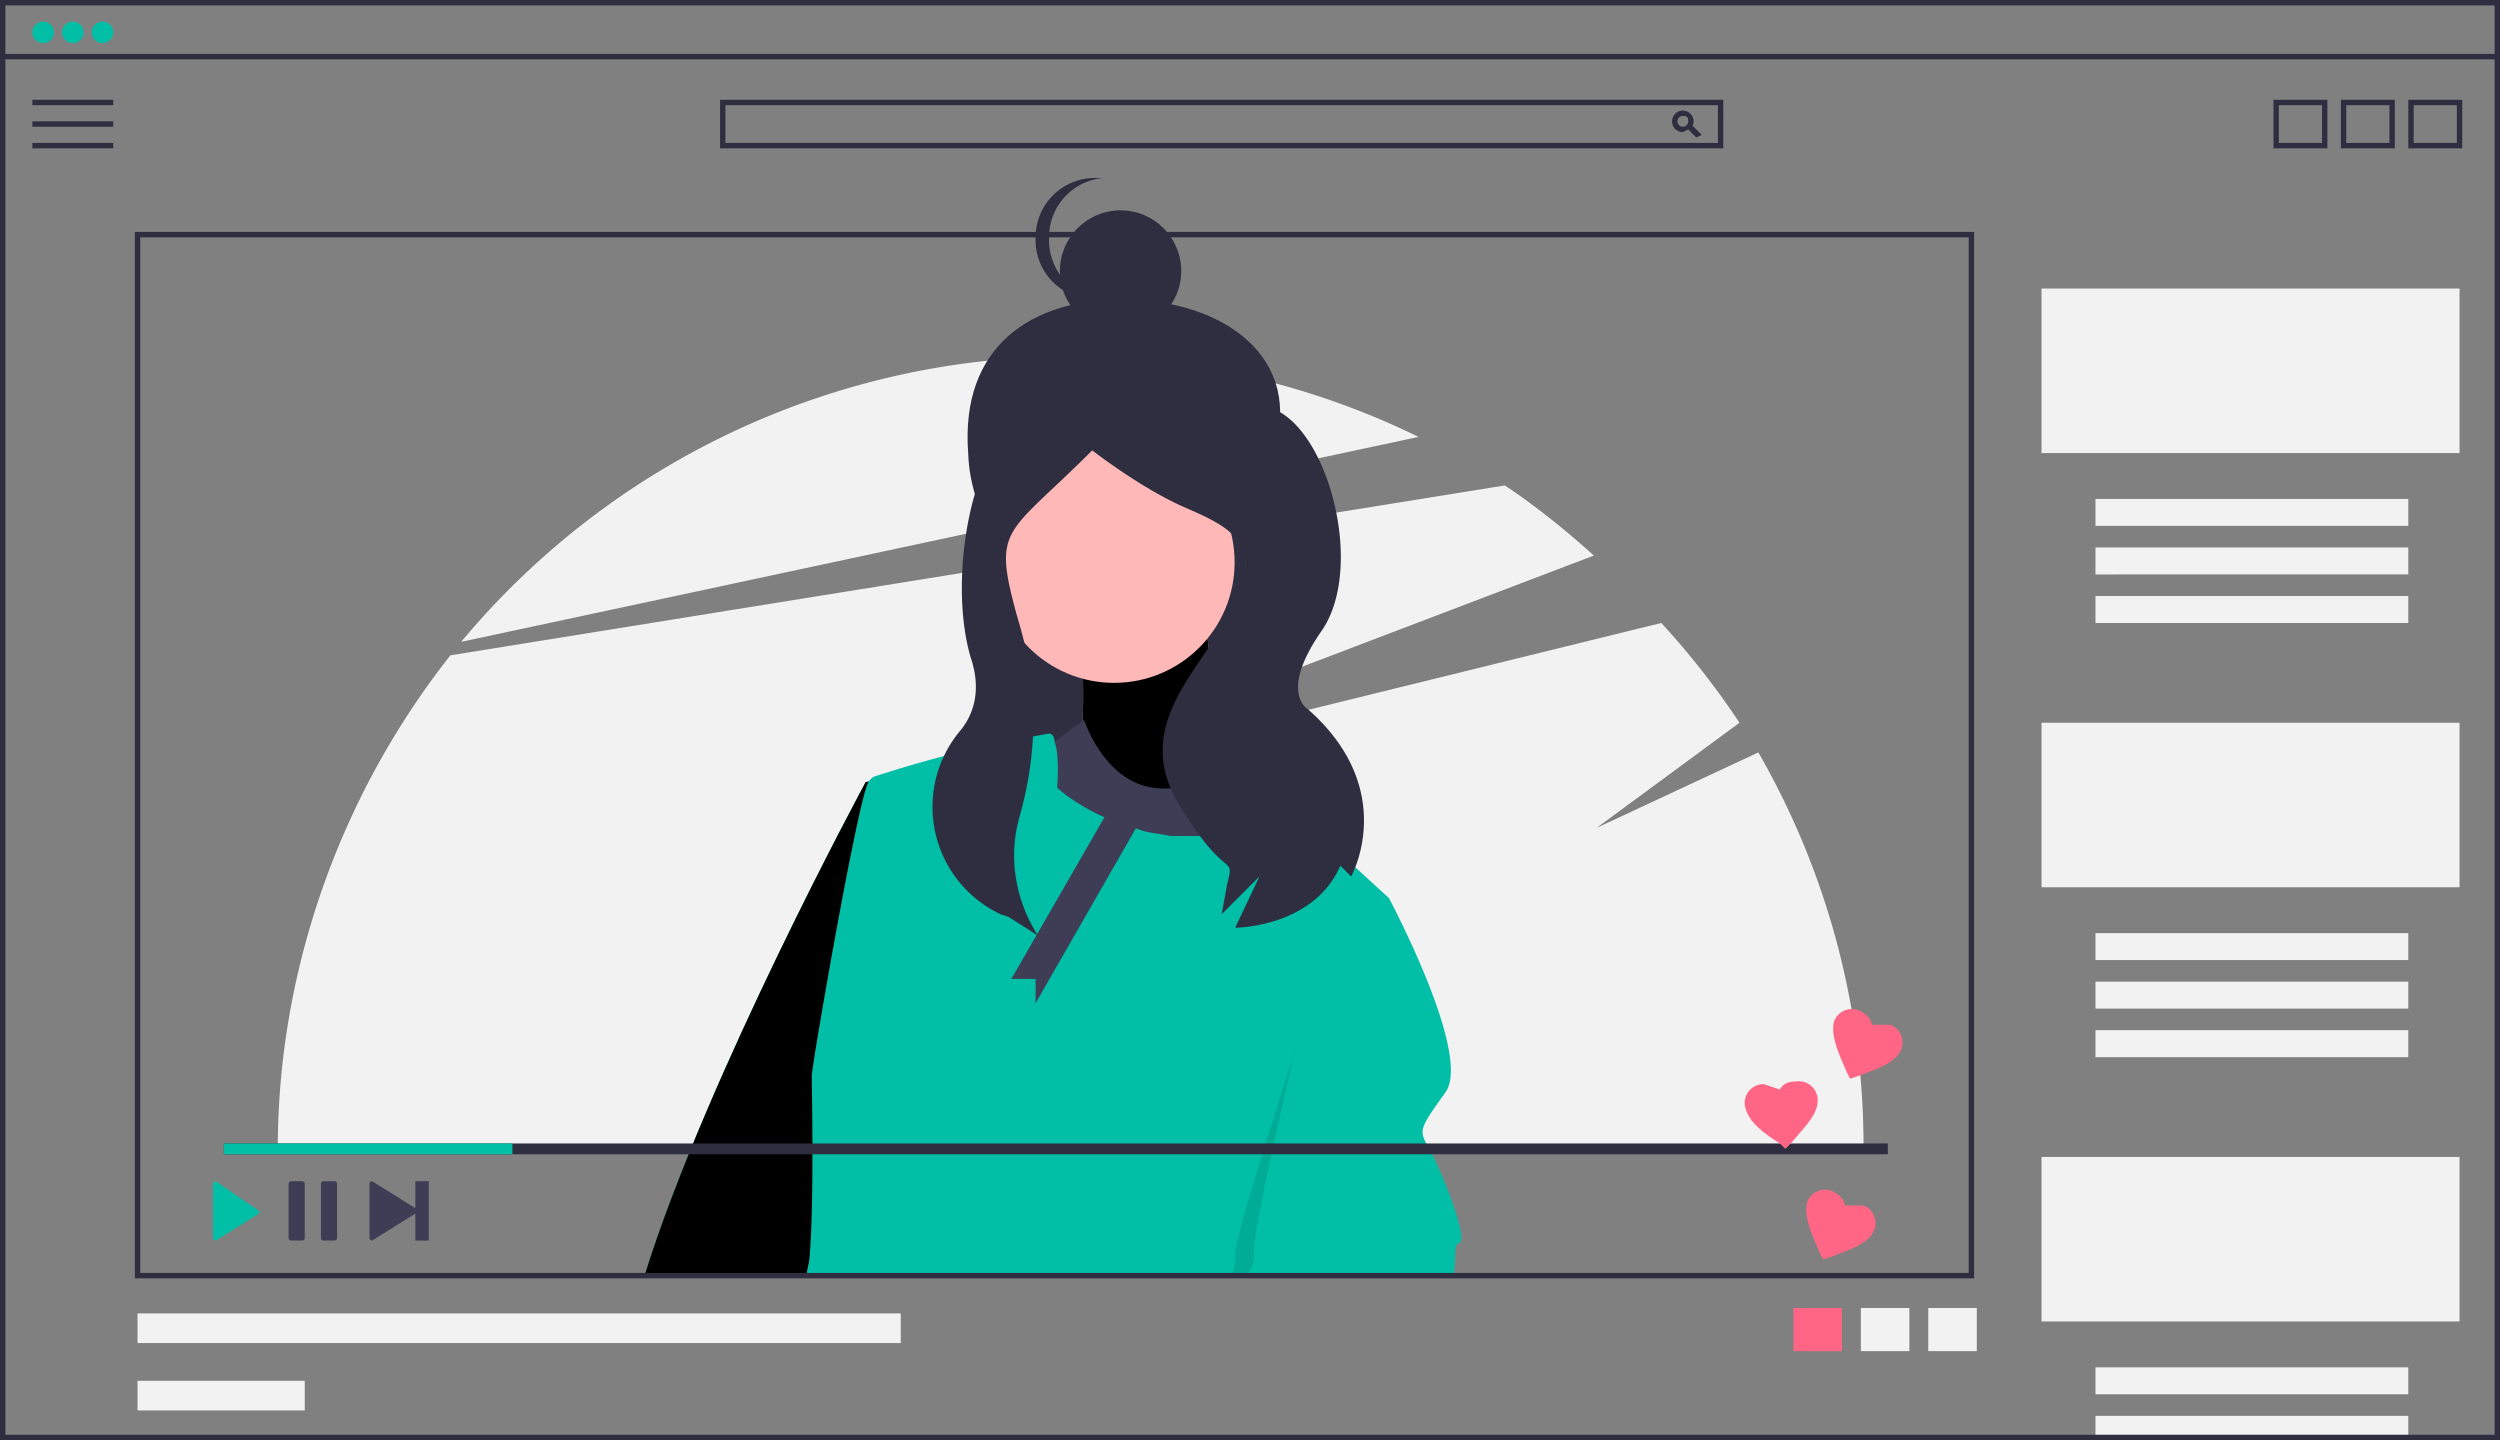 <svg xmlns="http://www.w3.org/2000/svg" xmlns:xlink="http://www.w3.org/1999/xlink" viewBox="0 0 927 534"><rect x="0" y="0" width="927" height="534" fill="#808080" stroke="none"/><path fill="#f2f2f2" d="m652 279-60 28 53-39a295 295 0 0 0-29-37l-256 63 231-88c-10-9-21-18-33-26l-391 63c-41 52-64 117-64 183h588a293 293 0 0 0-39-147zM526 162a294 294 0 0 0-355 76l355-76z"/><g fill="#2f2e41"><path d="M472 168c-10 30-25 57-56 57s-56-26-57-57c-3-40 24-57 57-57 38 0 68 22 56 57z"/><path d="M369 160h93v136h-93z"/></g><use xlink:href="#a" fill="#ffb8b8"/><use xlink:href="#a" opacity=".1"/><use xlink:href="#b" fill="#00bfa6"/><use xlink:href="#b" opacity=".1"/><circle cx="413.1" cy="208.5" r="44.7" fill="#ffb8b8"/><path fill="#3f3d56" d="M461 280s-16 15-34 12-25-25-25-25l-18 13s-5 36 18 40 56 5 63 0-4-40-4-40z"/><path fill="#00bfa6" d="m515 333-2 9-41 131H299l1-5c2-19 1-66 1-69 0-4 17-102 21-109a6 6 0 0 1 2-2 473 473 0 0 1 44-12h1a450 450 0 0 1 20-4c1 0 2 1 2 3 2 5 1 17 1 17a30 30 0 0 0 5 4 74 74 0 0 0 24 11c4 2 9 2 13 3h11c10-2 14-9 16-14l1-3 1-4c2 0 25 20 40 33l12 11z"/><path d="m513 342-41 131h-16c2-2 2-5 2-7-1-4 11-41 22-76l19-61 9 5 5 8z" opacity=".1"/><path fill="#00bfa6" d="M541 461c-2 0-1 6-2 12h-77a11 11 0 0 0 3-8c-1-4 7-40 15-75l14-64 1-3h1l19 10s31 58 21 72-10 14-6 21 15 34 11 35z"/><g fill="#2f2e41"><circle cx="415.5" cy="100.5" r="22.5"/><path d="M389 88a22 22 0 0 1 20-22 23 23 0 0 0-2 0 22 22 0 0 0-23 22 22 22 0 0 0 23 23 23 23 0 0 0 2 0 22 22 0 0 1-20-23zm10 64s0-2-19 4-29 58-20 88c4 12 1 21-4 27a44 44 0 0 0 15 68l3 1 11 7s-14-19-7-44c6-21 7-43 2-64a232 232 0 0 0-3-11c-9-33-4-29 28-61 0 0 18 14 34 21s30 13 19 36-39 44-21 74 21 18 18 30l-2 11 14-14-9 19s29 0 39-23l4 4s18-32-16-62c0 0-11-6 5-29s3-73-17-82-74 0-74 0z"/></g><path fill="#3f3d56" d="m413 297-38 66h9v9l43-75h-14z"/><path fill="#f2f2f2" d="M757 429h155v61H757zm20 78h116v10H777zm0 18h116v8H777z"/><g fill="#00bfa6"><circle cx="16" cy="12" r="4"/><circle cx="27" cy="12" r="4"/><circle cx="38" cy="12" r="4"/></g><g fill="#2f2e41"><path d="M927 534H0V0h927zM2 532h923V2H2z"/><path d="M1 20h925v2H1zm11 17h30v2H12zm0 8h30v2H12zm0 8h30v2H12zm627 2H267V37h372zm-370-2h368V39H269zm355-4a4 4 0 1 1 4-4c0 2-2 3-4 4zm0-6a2 2 0 1 0 2 2c0-2-1-2-2-2z"/><path d="m625 47 2-1 4 4-2 1zm238 8h-20V37h20zm-18-2h16V39h-16zm43 2h-20V37h20zm-18-2h16V39h-16zm43 2h-20V37h20zm-18-2h16V39h-16z"/></g><path fill="#ff6584" d="M665 485h18v16h-18z"/><path fill="#f2f2f2" d="M690 485h18v16h-18zm25 0h18v16h-18z"/><path fill="#2f2e41" d="M732 474H50V86h682zm-680-2h678V88H52z"/><path fill="#3f3d56" d="M154 438v10l-16-10a1 1 0 0 0-1 1v20a1 1 0 0 0 1 1l16-10v10h5v-22h-5zm-42 22h-4a1 1 0 0 1-1-1v-20a1 1 0 0 1 1-1h4a1 1 0 0 1 1 1v20a1 1 0 0 1-1 1zm12 0h-4a1 1 0 0 1-1-1v-20a1 1 0 0 1 1-1h4a1 1 0 0 1 1 1v20a1 1 0 0 1-1 1z"/><path fill="#00bfa6" d="M79 439v20a1 1 0 0 0 1 1l16-10a1 1 0 0 0 0-1l-16-11a1 1 0 0 0-1 1z"/><path fill="#2f2e41" d="M83 424h617v4H83z"/><path fill="#00bfa6" d="M83 424h107v4H83z"/><path fill="#f2f2f2" d="M51 487h283v11H51zm0 25h62v11H51zm706-405h155v61H757zm20 78h116v10H777zm0 18h116v10H777zm0 18h116v10H777zm-20 47h155v61H757zm20 78h116v10H777zm0 18h116v10H777zm0 18h116v10H777z"/><g fill="#ff6584"><path d="m662 426-2-2c-8-5-12-9-13-14a7 7 0 0 1 7-8l6 2c1-2 3-3 6-3a7 7 0 0 1 8 7c0 5-4 9-10 16z"/><use xlink:href="#c"/><use xlink:href="#c" x="-10" y="67"/></g><defs><path id="a" d="M401 238s3 43-4 50 62 13 61 5-14-60-10-71-47 16-47 16z"/><path id="b" d="m336 347-36 121-1 5h-60c23-74 82-183 82-183l10-2z"/><path id="c" d="m686 400-1-2c-4-9-6-14-5-19a7 7 0 0 1 10-4c2 1 4 3 4 5h7a7 7 0 0 1 4 9c-2 5-8 7-16 10z"/></defs></svg>